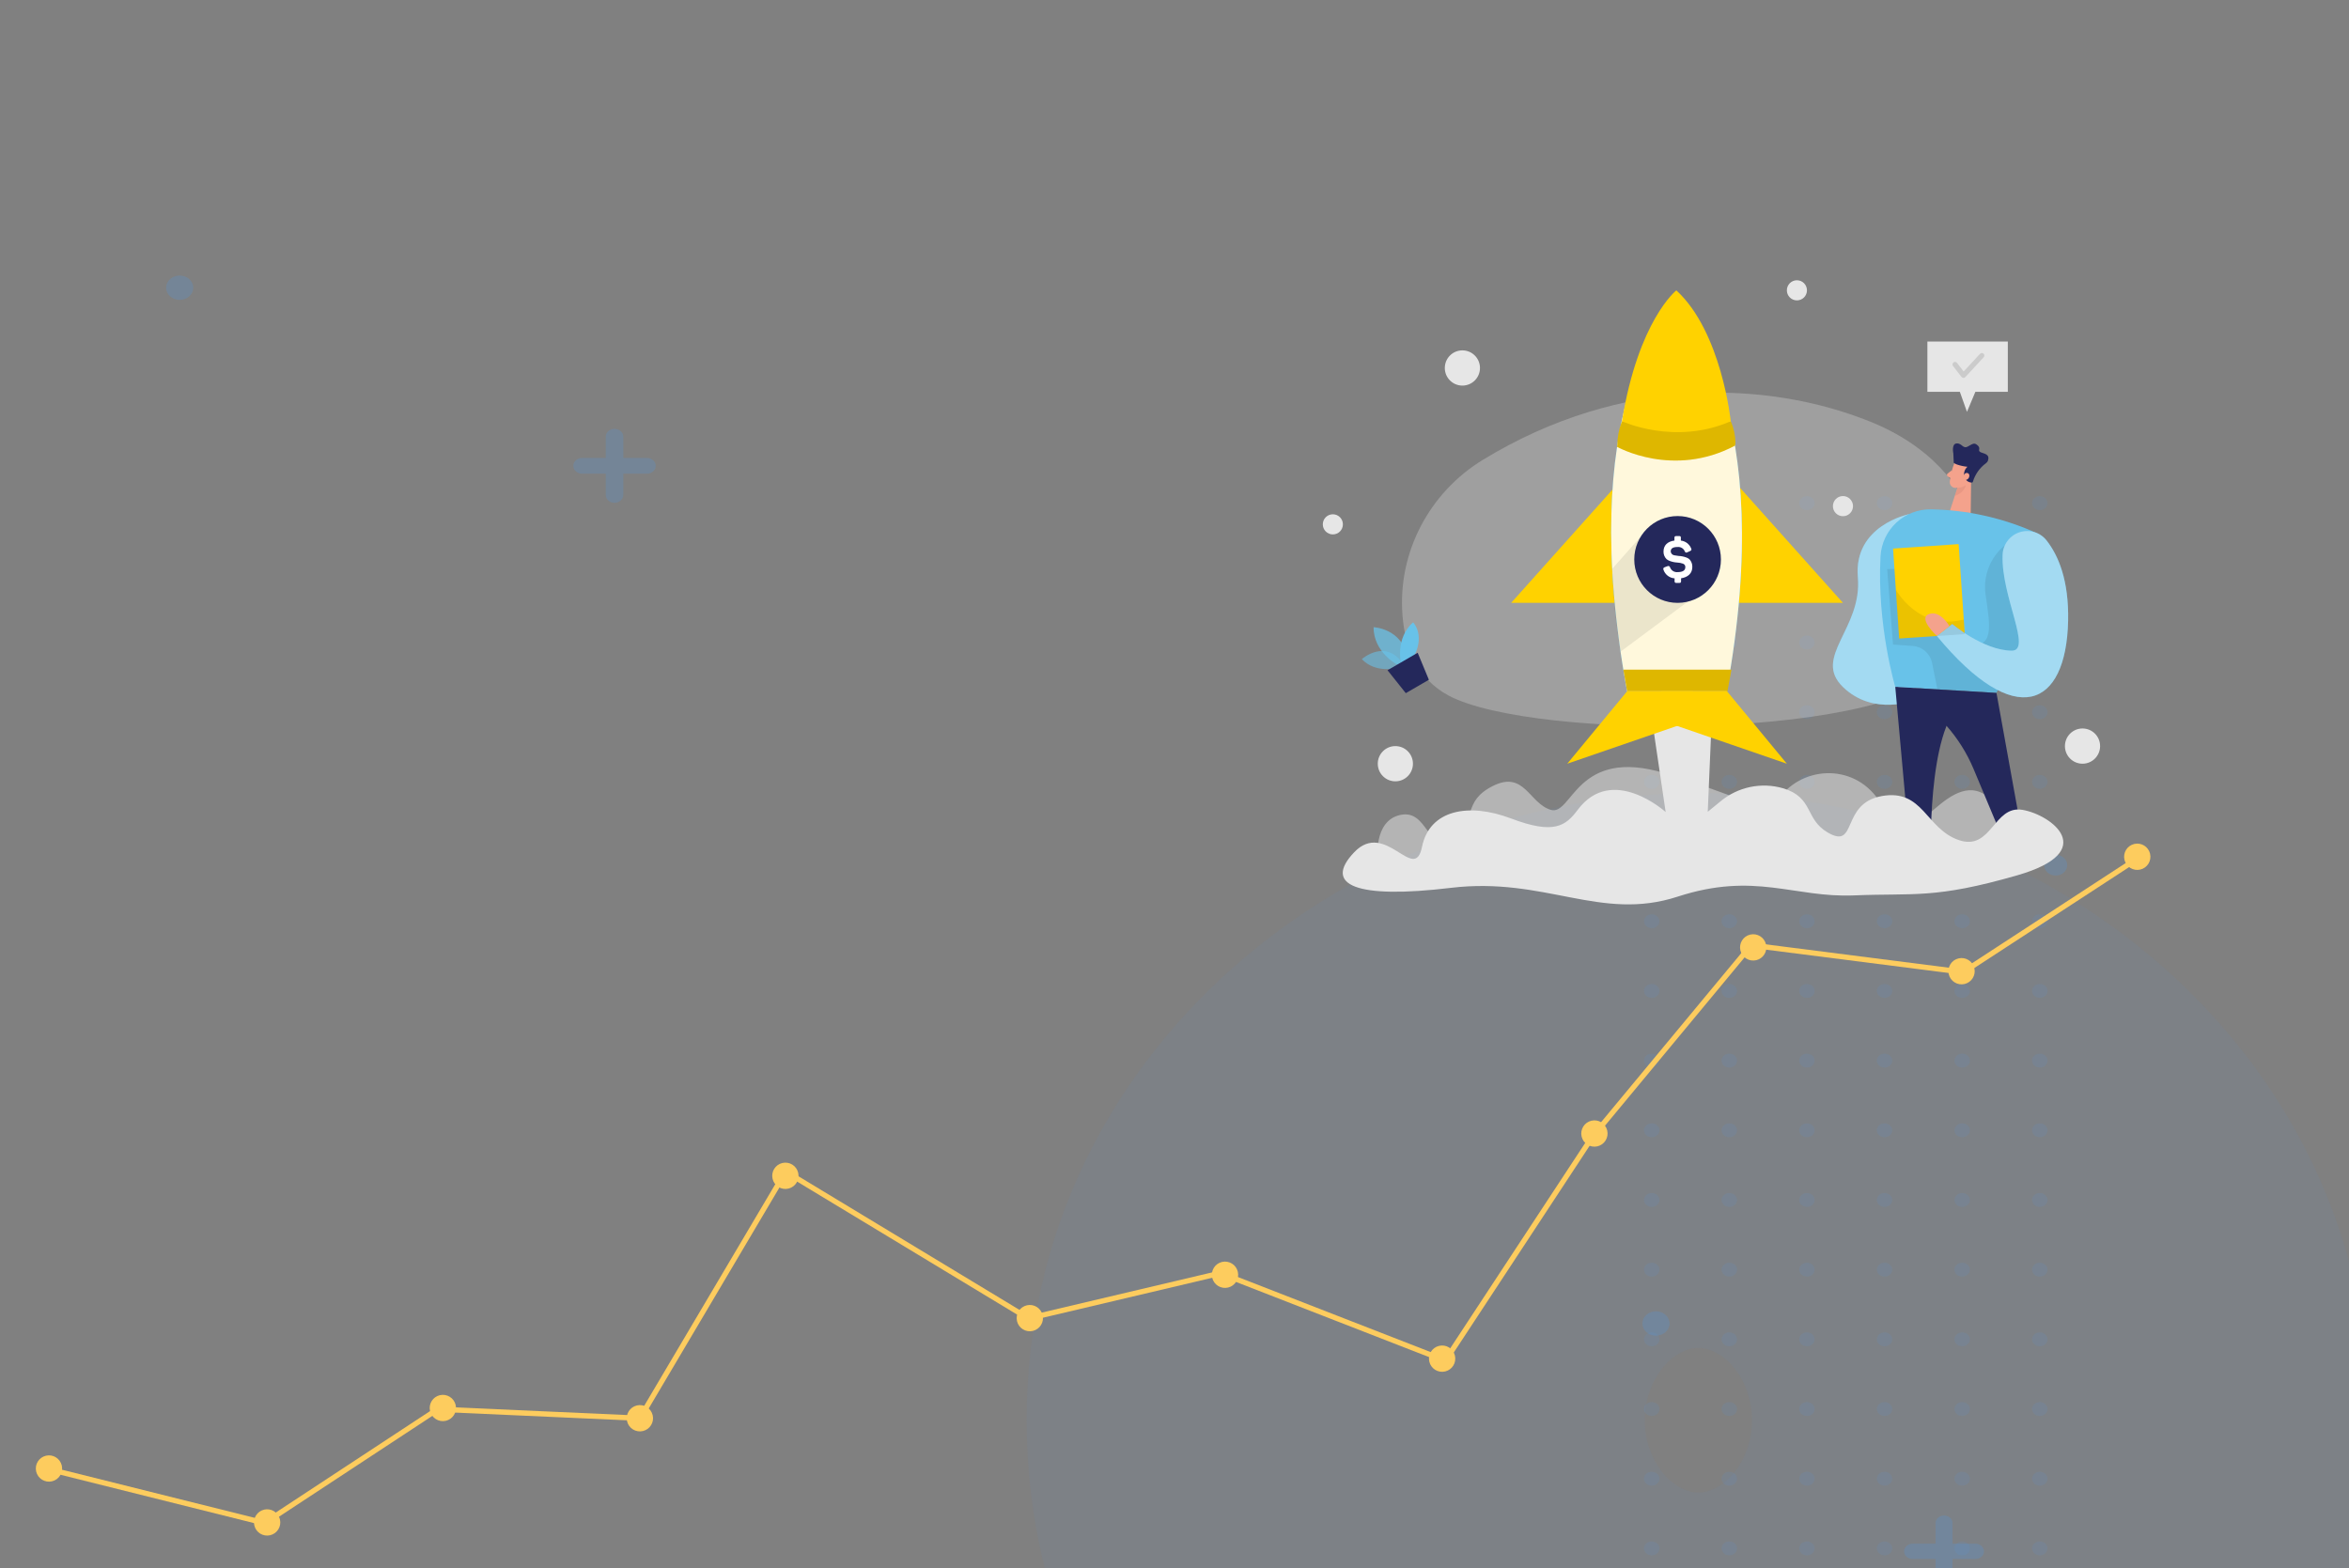 <svg width="358" height="239" viewBox="0 0 358 239" fill="none" xmlns="http://www.w3.org/2000/svg">
<rect x="0" y="0" width="358" height="239" fill="#808080" stroke="none"/>
<path opacity="0.05" d="M258.841 312.09C311.629 312.09 361.22 272.842 361.22 216.481H289.051C289.051 225.87 279.279 239.921 258.841 239.921V312.09ZM361.22 216.481C361.22 160.121 311.629 120.873 258.841 120.873V193.042C279.279 193.042 289.051 207.093 289.051 216.481H361.22ZM258.841 120.873C206.053 120.873 156.463 160.121 156.463 216.481H228.632C228.632 207.093 238.403 193.042 258.841 193.042V120.873ZM156.463 216.481C156.463 272.842 206.053 312.09 258.841 312.09V239.921C238.403 239.921 228.632 225.87 228.632 216.481H156.463ZM258.841 277.629C290.432 277.629 322.839 253.809 322.839 216.481H250.67C250.67 212.095 252.728 208.919 254.471 207.354C256.152 205.845 257.798 205.46 258.841 205.46V277.629ZM322.839 216.481C322.839 179.153 290.432 155.334 258.841 155.334V227.503C257.798 227.503 256.152 227.118 254.471 225.609C252.728 224.044 250.67 220.868 250.67 216.481H322.839ZM258.841 155.334C227.25 155.334 194.844 179.153 194.844 216.481H267.013C267.013 220.868 264.954 224.044 263.212 225.609C261.531 227.118 259.885 227.503 258.841 227.503V155.334ZM194.844 216.481C194.844 253.809 227.25 277.629 258.841 277.629V205.46C259.885 205.46 261.531 205.845 263.212 207.354C264.954 208.919 267.013 212.095 267.013 216.481H194.844Z" fill="#449CF4"/>
<g opacity="0.1">
<path fill-rule="evenodd" clip-rule="evenodd" d="M251.729 77.752C252.379 77.752 252.91 77.276 252.91 76.692C252.91 76.105 252.379 75.631 251.729 75.631C251.078 75.631 250.546 76.105 250.546 76.692C250.546 77.276 251.078 77.752 251.729 77.752Z" fill="#449CF4"/>
<path fill-rule="evenodd" clip-rule="evenodd" d="M263.556 77.752C264.209 77.752 264.739 77.276 264.739 76.692C264.739 76.105 264.209 75.631 263.556 75.631C262.907 75.631 262.377 76.105 262.377 76.692C262.377 77.276 262.907 77.752 263.556 77.752Z" fill="#449CF4"/>
<path fill-rule="evenodd" clip-rule="evenodd" d="M275.387 77.752C276.038 77.752 276.568 77.276 276.568 76.692C276.568 76.105 276.038 75.631 275.387 75.631C274.735 75.631 274.206 76.105 274.206 76.692C274.206 77.276 274.735 77.752 275.387 77.752Z" fill="#449CF4"/>
<path fill-rule="evenodd" clip-rule="evenodd" d="M287.216 77.752C287.867 77.752 288.397 77.276 288.397 76.692C288.397 76.105 287.867 75.631 287.216 75.631C286.566 75.631 286.035 76.105 286.035 76.692C286.035 77.276 286.566 77.752 287.216 77.752Z" fill="#449CF4"/>
<path fill-rule="evenodd" clip-rule="evenodd" d="M299.046 77.752C299.696 77.752 300.226 77.276 300.226 76.692C300.226 76.105 299.696 75.631 299.046 75.631C298.395 75.631 297.864 76.105 297.864 76.692C297.864 77.276 298.395 77.752 299.046 77.752Z" fill="#449CF4"/>
<path fill-rule="evenodd" clip-rule="evenodd" d="M310.875 77.752C311.526 77.752 312.056 77.276 312.056 76.692C312.056 76.105 311.526 75.631 310.875 75.631C310.224 75.631 309.694 76.105 309.694 76.692C309.694 77.276 310.224 77.752 310.875 77.752Z" fill="#449CF4"/>
<path fill-rule="evenodd" clip-rule="evenodd" d="M251.729 88.371C252.379 88.371 252.91 87.897 252.91 87.311C252.91 86.726 252.379 86.251 251.729 86.251C251.078 86.251 250.546 86.726 250.546 87.311C250.546 87.897 251.078 88.371 251.729 88.371Z" fill="#449CF4"/>
<path fill-rule="evenodd" clip-rule="evenodd" d="M263.556 88.371C264.209 88.371 264.739 87.897 264.739 87.311C264.739 86.726 264.209 86.251 263.556 86.251C262.907 86.251 262.377 86.726 262.377 87.311C262.377 87.897 262.907 88.371 263.556 88.371Z" fill="#449CF4"/>
<path fill-rule="evenodd" clip-rule="evenodd" d="M275.387 88.371C276.038 88.371 276.568 87.897 276.568 87.311C276.568 86.726 276.038 86.251 275.387 86.251C274.735 86.251 274.206 86.726 274.206 87.311C274.206 87.897 274.735 88.371 275.387 88.371Z" fill="#449CF4"/>
<path fill-rule="evenodd" clip-rule="evenodd" d="M287.216 88.371C287.867 88.371 288.397 87.897 288.397 87.311C288.397 86.726 287.867 86.251 287.216 86.251C286.566 86.251 286.035 86.726 286.035 87.311C286.035 87.897 286.566 88.371 287.216 88.371Z" fill="#449CF4"/>
<path fill-rule="evenodd" clip-rule="evenodd" d="M299.046 88.371C299.696 88.371 300.226 87.897 300.226 87.311C300.226 86.726 299.696 86.251 299.046 86.251C298.395 86.251 297.864 86.726 297.864 87.311C297.864 87.897 298.395 88.371 299.046 88.371Z" fill="#449CF4"/>
<path fill-rule="evenodd" clip-rule="evenodd" d="M310.875 88.371C311.526 88.371 312.056 87.897 312.056 87.311C312.056 86.726 311.526 86.251 310.875 86.251C310.224 86.251 309.694 86.726 309.694 87.311C309.694 87.897 310.224 88.371 310.875 88.371Z" fill="#449CF4"/>
<path fill-rule="evenodd" clip-rule="evenodd" d="M251.729 98.994C252.379 98.994 252.91 98.52 252.91 97.934C252.91 97.347 252.379 96.873 251.729 96.873C251.078 96.873 250.546 97.347 250.546 97.934C250.546 98.52 251.078 98.994 251.729 98.994Z" fill="#449CF4"/>
<path fill-rule="evenodd" clip-rule="evenodd" d="M263.556 98.994C264.209 98.994 264.739 98.52 264.739 97.934C264.739 97.347 264.209 96.873 263.556 96.873C262.907 96.873 262.377 97.347 262.377 97.934C262.377 98.52 262.907 98.994 263.556 98.994Z" fill="#449CF4"/>
<path fill-rule="evenodd" clip-rule="evenodd" d="M275.387 98.994C276.038 98.994 276.568 98.52 276.568 97.934C276.568 97.347 276.038 96.873 275.387 96.873C274.735 96.873 274.206 97.347 274.206 97.934C274.206 98.52 274.735 98.994 275.387 98.994Z" fill="#449CF4"/>
<path fill-rule="evenodd" clip-rule="evenodd" d="M287.216 98.994C287.867 98.994 288.397 98.52 288.397 97.934C288.397 97.347 287.867 96.873 287.216 96.873C286.566 96.873 286.035 97.347 286.035 97.934C286.035 98.52 286.566 98.994 287.216 98.994Z" fill="#449CF4"/>
<path fill-rule="evenodd" clip-rule="evenodd" d="M299.046 98.994C299.696 98.994 300.226 98.52 300.226 97.934C300.226 97.347 299.696 96.873 299.046 96.873C298.395 96.873 297.864 97.347 297.864 97.934C297.864 98.52 298.395 98.994 299.046 98.994Z" fill="#449CF4"/>
<path fill-rule="evenodd" clip-rule="evenodd" d="M310.875 98.994C311.526 98.994 312.056 98.52 312.056 97.934C312.056 97.347 311.526 96.873 310.875 96.873C310.224 96.873 309.694 97.347 309.694 97.934C309.694 98.52 310.224 98.994 310.875 98.994Z" fill="#449CF4"/>
<path fill-rule="evenodd" clip-rule="evenodd" d="M251.729 109.615C252.379 109.615 252.91 109.14 252.91 108.555C252.91 107.97 252.379 107.496 251.729 107.496C251.078 107.496 250.546 107.97 250.546 108.555C250.546 109.14 251.078 109.615 251.729 109.615Z" fill="#449CF4"/>
<path fill-rule="evenodd" clip-rule="evenodd" d="M263.556 109.615C264.209 109.615 264.739 109.14 264.739 108.555C264.739 107.97 264.209 107.496 263.556 107.496C262.907 107.496 262.377 107.97 262.377 108.555C262.377 109.14 262.907 109.615 263.556 109.615Z" fill="#449CF4"/>
<path fill-rule="evenodd" clip-rule="evenodd" d="M275.387 109.615C276.038 109.615 276.568 109.14 276.568 108.555C276.568 107.97 276.038 107.496 275.387 107.496C274.735 107.496 274.206 107.97 274.206 108.555C274.206 109.14 274.735 109.615 275.387 109.615Z" fill="#449CF4"/>
<path fill-rule="evenodd" clip-rule="evenodd" d="M287.216 109.615C287.867 109.615 288.397 109.14 288.397 108.555C288.397 107.97 287.867 107.496 287.216 107.496C286.566 107.496 286.035 107.97 286.035 108.555C286.035 109.14 286.566 109.615 287.216 109.615Z" fill="#449CF4"/>
<path fill-rule="evenodd" clip-rule="evenodd" d="M299.046 109.615C299.696 109.615 300.226 109.14 300.226 108.555C300.226 107.97 299.696 107.496 299.046 107.496C298.395 107.496 297.864 107.97 297.864 108.555C297.864 109.14 298.395 109.615 299.046 109.615Z" fill="#449CF4"/>
<path fill-rule="evenodd" clip-rule="evenodd" d="M310.875 109.615C311.526 109.615 312.056 109.14 312.056 108.555C312.056 107.97 311.526 107.496 310.875 107.496C310.224 107.496 309.694 107.97 309.694 108.555C309.694 109.14 310.224 109.615 310.875 109.615Z" fill="#449CF4"/>
<path fill-rule="evenodd" clip-rule="evenodd" d="M251.729 120.236C252.379 120.236 252.91 119.762 252.91 119.176C252.91 118.591 252.379 118.115 251.729 118.115C251.078 118.115 250.546 118.591 250.546 119.176C250.546 119.762 251.078 120.236 251.729 120.236Z" fill="#449CF4"/>
<path fill-rule="evenodd" clip-rule="evenodd" d="M263.556 120.236C264.209 120.236 264.739 119.762 264.739 119.176C264.739 118.591 264.209 118.115 263.556 118.115C262.907 118.115 262.377 118.591 262.377 119.176C262.377 119.762 262.907 120.236 263.556 120.236Z" fill="#449CF4"/>
<path fill-rule="evenodd" clip-rule="evenodd" d="M275.387 120.236C276.038 120.236 276.568 119.762 276.568 119.176C276.568 118.591 276.038 118.115 275.387 118.115C274.735 118.115 274.206 118.591 274.206 119.176C274.206 119.762 274.735 120.236 275.387 120.236Z" fill="#449CF4"/>
<path fill-rule="evenodd" clip-rule="evenodd" d="M287.216 120.236C287.867 120.236 288.397 119.762 288.397 119.176C288.397 118.591 287.867 118.115 287.216 118.115C286.566 118.115 286.035 118.591 286.035 119.176C286.035 119.762 286.566 120.236 287.216 120.236Z" fill="#449CF4"/>
<path fill-rule="evenodd" clip-rule="evenodd" d="M299.046 120.236C299.696 120.236 300.226 119.762 300.226 119.176C300.226 118.591 299.696 118.115 299.046 118.115C298.395 118.115 297.864 118.591 297.864 119.176C297.864 119.762 298.395 120.236 299.046 120.236Z" fill="#449CF4"/>
<path fill-rule="evenodd" clip-rule="evenodd" d="M310.875 120.236C311.526 120.236 312.056 119.762 312.056 119.176C312.056 118.591 311.526 118.115 310.875 118.115C310.224 118.115 309.694 118.591 309.694 119.176C309.694 119.762 310.224 120.236 310.875 120.236Z" fill="#449CF4"/>
<path fill-rule="evenodd" clip-rule="evenodd" d="M251.729 130.859C252.379 130.859 252.91 130.385 252.91 129.798C252.91 129.212 252.379 128.738 251.729 128.738C251.078 128.738 250.546 129.212 250.546 129.798C250.546 130.385 251.078 130.859 251.729 130.859Z" fill="#449CF4"/>
<path fill-rule="evenodd" clip-rule="evenodd" d="M263.556 130.859C264.209 130.859 264.739 130.385 264.739 129.798C264.739 129.212 264.209 128.738 263.556 128.738C262.907 128.738 262.377 129.212 262.377 129.798C262.377 130.385 262.907 130.859 263.556 130.859Z" fill="#449CF4"/>
<path fill-rule="evenodd" clip-rule="evenodd" d="M275.387 130.859C276.038 130.859 276.568 130.385 276.568 129.798C276.568 129.212 276.038 128.738 275.387 128.738C274.735 128.738 274.206 129.212 274.206 129.798C274.206 130.385 274.735 130.859 275.387 130.859Z" fill="#449CF4"/>
<path fill-rule="evenodd" clip-rule="evenodd" d="M287.216 130.859C287.867 130.859 288.397 130.385 288.397 129.798C288.397 129.212 287.867 128.738 287.216 128.738C286.566 128.738 286.035 129.212 286.035 129.798C286.035 130.385 286.566 130.859 287.216 130.859Z" fill="#449CF4"/>
<path fill-rule="evenodd" clip-rule="evenodd" d="M299.046 130.859C299.696 130.859 300.226 130.385 300.226 129.798C300.226 129.212 299.696 128.738 299.046 128.738C298.395 128.738 297.864 129.212 297.864 129.798C297.864 130.385 298.395 130.859 299.046 130.859Z" fill="#449CF4"/>
<path fill-rule="evenodd" clip-rule="evenodd" d="M310.875 130.859C311.526 130.859 312.056 130.385 312.056 129.798C312.056 129.212 311.526 128.738 310.875 128.738C310.224 128.738 309.694 129.212 309.694 129.798C309.694 130.385 310.224 130.859 310.875 130.859Z" fill="#449CF4"/>
<path fill-rule="evenodd" clip-rule="evenodd" d="M251.729 141.48C252.379 141.48 252.91 141.004 252.91 140.419C252.91 139.834 252.379 139.359 251.729 139.359C251.078 139.359 250.546 139.834 250.546 140.419C250.546 141.004 251.078 141.48 251.729 141.48Z" fill="#449CF4"/>
<path fill-rule="evenodd" clip-rule="evenodd" d="M263.556 141.48C264.209 141.48 264.739 141.004 264.739 140.419C264.739 139.834 264.209 139.359 263.556 139.359C262.907 139.359 262.377 139.834 262.377 140.419C262.377 141.004 262.907 141.48 263.556 141.48Z" fill="#449CF4"/>
<path fill-rule="evenodd" clip-rule="evenodd" d="M275.387 141.48C276.038 141.48 276.568 141.004 276.568 140.419C276.568 139.834 276.038 139.359 275.387 139.359C274.735 139.359 274.206 139.834 274.206 140.419C274.206 141.004 274.735 141.48 275.387 141.48Z" fill="#449CF4"/>
<path fill-rule="evenodd" clip-rule="evenodd" d="M287.216 141.48C287.867 141.48 288.397 141.004 288.397 140.419C288.397 139.834 287.867 139.359 287.216 139.359C286.566 139.359 286.035 139.834 286.035 140.419C286.035 141.004 286.566 141.48 287.216 141.48Z" fill="#449CF4"/>
<path fill-rule="evenodd" clip-rule="evenodd" d="M299.046 141.48C299.696 141.48 300.226 141.004 300.226 140.419C300.226 139.834 299.696 139.359 299.046 139.359C298.395 139.359 297.864 139.834 297.864 140.419C297.864 141.004 298.395 141.48 299.046 141.48Z" fill="#449CF4"/>
<path fill-rule="evenodd" clip-rule="evenodd" d="M310.875 141.48C311.526 141.48 312.056 141.004 312.056 140.419C312.056 139.834 311.526 139.359 310.875 139.359C310.224 139.359 309.694 139.834 309.694 140.419C309.694 141.004 310.224 141.48 310.875 141.48Z" fill="#449CF4"/>
<path fill-rule="evenodd" clip-rule="evenodd" d="M251.729 152.101C252.379 152.101 252.91 151.627 252.91 151.04C252.91 150.454 252.379 149.98 251.729 149.98C251.078 149.98 250.546 150.454 250.546 151.04C250.546 151.627 251.078 152.101 251.729 152.101Z" fill="#449CF4"/>
<path fill-rule="evenodd" clip-rule="evenodd" d="M263.556 152.101C264.209 152.101 264.739 151.627 264.739 151.04C264.739 150.454 264.209 149.98 263.556 149.98C262.907 149.98 262.377 150.454 262.377 151.04C262.377 151.627 262.907 152.101 263.556 152.101Z" fill="#449CF4"/>
<path fill-rule="evenodd" clip-rule="evenodd" d="M275.387 152.101C276.038 152.101 276.568 151.627 276.568 151.04C276.568 150.454 276.038 149.98 275.387 149.98C274.735 149.98 274.206 150.454 274.206 151.04C274.206 151.627 274.735 152.101 275.387 152.101Z" fill="#449CF4"/>
<path fill-rule="evenodd" clip-rule="evenodd" d="M287.216 152.101C287.867 152.101 288.397 151.627 288.397 151.04C288.397 150.454 287.867 149.98 287.216 149.98C286.566 149.98 286.035 150.454 286.035 151.04C286.035 151.627 286.566 152.101 287.216 152.101Z" fill="#449CF4"/>
<path fill-rule="evenodd" clip-rule="evenodd" d="M299.046 152.101C299.696 152.101 300.226 151.627 300.226 151.04C300.226 150.454 299.696 149.98 299.046 149.98C298.395 149.98 297.864 150.454 297.864 151.04C297.864 151.627 298.395 152.101 299.046 152.101Z" fill="#449CF4"/>
<path fill-rule="evenodd" clip-rule="evenodd" d="M310.875 152.101C311.526 152.101 312.056 151.627 312.056 151.04C312.056 150.454 311.526 149.98 310.875 149.98C310.224 149.98 309.694 150.454 309.694 151.04C309.694 151.627 310.224 152.101 310.875 152.101Z" fill="#449CF4"/>
<path fill-rule="evenodd" clip-rule="evenodd" d="M251.729 162.723C252.379 162.723 252.91 162.248 252.91 161.663C252.91 161.076 252.379 160.602 251.729 160.602C251.078 160.602 250.546 161.076 250.546 161.663C250.546 162.248 251.078 162.723 251.729 162.723Z" fill="#449CF4"/>
<path fill-rule="evenodd" clip-rule="evenodd" d="M263.556 162.723C264.209 162.723 264.739 162.248 264.739 161.663C264.739 161.076 264.209 160.602 263.556 160.602C262.907 160.602 262.377 161.076 262.377 161.663C262.377 162.248 262.907 162.723 263.556 162.723Z" fill="#449CF4"/>
<path fill-rule="evenodd" clip-rule="evenodd" d="M275.387 162.723C276.038 162.723 276.568 162.248 276.568 161.663C276.568 161.076 276.038 160.602 275.387 160.602C274.735 160.602 274.206 161.076 274.206 161.663C274.206 162.248 274.735 162.723 275.387 162.723Z" fill="#449CF4"/>
<path fill-rule="evenodd" clip-rule="evenodd" d="M287.216 162.723C287.867 162.723 288.397 162.248 288.397 161.663C288.397 161.076 287.867 160.602 287.216 160.602C286.566 160.602 286.035 161.076 286.035 161.663C286.035 162.248 286.566 162.723 287.216 162.723Z" fill="#449CF4"/>
<path fill-rule="evenodd" clip-rule="evenodd" d="M299.046 162.723C299.696 162.723 300.226 162.248 300.226 161.663C300.226 161.076 299.696 160.602 299.046 160.602C298.395 160.602 297.864 161.076 297.864 161.663C297.864 162.248 298.395 162.723 299.046 162.723Z" fill="#449CF4"/>
<path fill-rule="evenodd" clip-rule="evenodd" d="M310.875 162.723C311.526 162.723 312.056 162.248 312.056 161.663C312.056 161.076 311.526 160.602 310.875 160.602C310.224 160.602 309.694 161.076 309.694 161.663C309.694 162.248 310.224 162.723 310.875 162.723Z" fill="#449CF4"/>
<path fill-rule="evenodd" clip-rule="evenodd" d="M251.729 173.343C252.379 173.343 252.91 172.869 252.91 172.282C252.91 171.699 252.379 171.222 251.729 171.222C251.078 171.222 250.546 171.699 250.546 172.282C250.546 172.869 251.078 173.343 251.729 173.343Z" fill="#449CF4"/>
<path fill-rule="evenodd" clip-rule="evenodd" d="M263.556 173.343C264.209 173.343 264.739 172.869 264.739 172.282C264.739 171.699 264.209 171.222 263.556 171.222C262.907 171.222 262.377 171.699 262.377 172.282C262.377 172.869 262.907 173.343 263.556 173.343Z" fill="#449CF4"/>
<path fill-rule="evenodd" clip-rule="evenodd" d="M275.387 173.343C276.038 173.343 276.568 172.869 276.568 172.282C276.568 171.699 276.038 171.222 275.387 171.222C274.735 171.222 274.206 171.699 274.206 172.282C274.206 172.869 274.735 173.343 275.387 173.343Z" fill="#449CF4"/>
<path fill-rule="evenodd" clip-rule="evenodd" d="M287.216 173.343C287.867 173.343 288.397 172.869 288.397 172.282C288.397 171.699 287.867 171.222 287.216 171.222C286.566 171.222 286.035 171.699 286.035 172.282C286.035 172.869 286.566 173.343 287.216 173.343Z" fill="#449CF4"/>
<path fill-rule="evenodd" clip-rule="evenodd" d="M299.046 173.343C299.696 173.343 300.226 172.869 300.226 172.282C300.226 171.699 299.696 171.222 299.046 171.222C298.395 171.222 297.864 171.699 297.864 172.282C297.864 172.869 298.395 173.343 299.046 173.343Z" fill="#449CF4"/>
<path fill-rule="evenodd" clip-rule="evenodd" d="M310.875 173.343C311.526 173.343 312.056 172.869 312.056 172.282C312.056 171.699 311.526 171.222 310.875 171.222C310.224 171.222 309.694 171.699 309.694 172.282C309.694 172.869 310.224 173.343 310.875 173.343Z" fill="#449CF4"/>
<path fill-rule="evenodd" clip-rule="evenodd" d="M251.729 183.965C252.379 183.965 252.91 183.491 252.91 182.905C252.91 182.318 252.379 181.844 251.729 181.844C251.078 181.844 250.546 182.318 250.546 182.905C250.546 183.491 251.078 183.965 251.729 183.965Z" fill="#449CF4"/>
<path fill-rule="evenodd" clip-rule="evenodd" d="M263.556 183.965C264.209 183.965 264.739 183.491 264.739 182.905C264.739 182.318 264.209 181.844 263.556 181.844C262.907 181.844 262.377 182.318 262.377 182.905C262.377 183.491 262.907 183.965 263.556 183.965Z" fill="#449CF4"/>
<path fill-rule="evenodd" clip-rule="evenodd" d="M275.387 183.965C276.038 183.965 276.568 183.491 276.568 182.905C276.568 182.318 276.038 181.844 275.387 181.844C274.735 181.844 274.206 182.318 274.206 182.905C274.206 183.491 274.735 183.965 275.387 183.965Z" fill="#449CF4"/>
<path fill-rule="evenodd" clip-rule="evenodd" d="M287.216 183.965C287.867 183.965 288.397 183.491 288.397 182.905C288.397 182.318 287.867 181.844 287.216 181.844C286.566 181.844 286.035 182.318 286.035 182.905C286.035 183.491 286.566 183.965 287.216 183.965Z" fill="#449CF4"/>
<path fill-rule="evenodd" clip-rule="evenodd" d="M299.046 183.965C299.696 183.965 300.226 183.491 300.226 182.905C300.226 182.318 299.696 181.844 299.046 181.844C298.395 181.844 297.864 182.318 297.864 182.905C297.864 183.491 298.395 183.965 299.046 183.965Z" fill="#449CF4"/>
<path fill-rule="evenodd" clip-rule="evenodd" d="M310.875 183.965C311.526 183.965 312.056 183.491 312.056 182.905C312.056 182.318 311.526 181.844 310.875 181.844C310.224 181.844 309.694 182.318 309.694 182.905C309.694 183.491 310.224 183.965 310.875 183.965Z" fill="#449CF4"/>
<path fill-rule="evenodd" clip-rule="evenodd" d="M251.729 194.586C252.379 194.586 252.91 194.111 252.91 193.527C252.91 192.941 252.379 192.467 251.729 192.467C251.078 192.467 250.546 192.941 250.546 193.527C250.546 194.111 251.078 194.586 251.729 194.586Z" fill="#449CF4"/>
<path fill-rule="evenodd" clip-rule="evenodd" d="M263.556 194.586C264.209 194.586 264.739 194.111 264.739 193.527C264.739 192.941 264.209 192.467 263.556 192.467C262.907 192.467 262.377 192.941 262.377 193.527C262.377 194.111 262.907 194.586 263.556 194.586Z" fill="#449CF4"/>
<path fill-rule="evenodd" clip-rule="evenodd" d="M275.387 194.586C276.038 194.586 276.568 194.111 276.568 193.527C276.568 192.941 276.038 192.467 275.387 192.467C274.735 192.467 274.206 192.941 274.206 193.527C274.206 194.111 274.735 194.586 275.387 194.586Z" fill="#449CF4"/>
<path fill-rule="evenodd" clip-rule="evenodd" d="M287.216 194.586C287.867 194.586 288.397 194.111 288.397 193.527C288.397 192.941 287.867 192.467 287.216 192.467C286.566 192.467 286.035 192.941 286.035 193.527C286.035 194.111 286.566 194.586 287.216 194.586Z" fill="#449CF4"/>
<path fill-rule="evenodd" clip-rule="evenodd" d="M299.046 194.586C299.696 194.586 300.226 194.111 300.226 193.527C300.226 192.941 299.696 192.467 299.046 192.467C298.395 192.467 297.864 192.941 297.864 193.527C297.864 194.111 298.395 194.586 299.046 194.586Z" fill="#449CF4"/>
<path fill-rule="evenodd" clip-rule="evenodd" d="M310.875 194.586C311.526 194.586 312.056 194.111 312.056 193.527C312.056 192.941 311.526 192.467 310.875 192.467C310.224 192.467 309.694 192.941 309.694 193.527C309.694 194.111 310.224 194.586 310.875 194.586Z" fill="#449CF4"/>
<path fill-rule="evenodd" clip-rule="evenodd" d="M251.729 205.207C252.379 205.207 252.91 204.733 252.91 204.147C252.91 203.562 252.379 203.086 251.729 203.086C251.078 203.086 250.546 203.562 250.546 204.147C250.546 204.733 251.078 205.207 251.729 205.207Z" fill="#449CF4"/>
<path fill-rule="evenodd" clip-rule="evenodd" d="M263.556 205.207C264.209 205.207 264.739 204.733 264.739 204.147C264.739 203.562 264.209 203.086 263.556 203.086C262.907 203.086 262.377 203.562 262.377 204.147C262.377 204.733 262.907 205.207 263.556 205.207Z" fill="#449CF4"/>
<path fill-rule="evenodd" clip-rule="evenodd" d="M275.387 205.207C276.038 205.207 276.568 204.733 276.568 204.147C276.568 203.562 276.038 203.086 275.387 203.086C274.735 203.086 274.206 203.562 274.206 204.147C274.206 204.733 274.735 205.207 275.387 205.207Z" fill="#449CF4"/>
<path fill-rule="evenodd" clip-rule="evenodd" d="M287.216 205.207C287.867 205.207 288.397 204.733 288.397 204.147C288.397 203.562 287.867 203.086 287.216 203.086C286.566 203.086 286.035 203.562 286.035 204.147C286.035 204.733 286.566 205.207 287.216 205.207Z" fill="#449CF4"/>
<path fill-rule="evenodd" clip-rule="evenodd" d="M299.046 205.207C299.696 205.207 300.226 204.733 300.226 204.147C300.226 203.562 299.696 203.086 299.046 203.086C298.395 203.086 297.864 203.562 297.864 204.147C297.864 204.733 298.395 205.207 299.046 205.207Z" fill="#449CF4"/>
<path fill-rule="evenodd" clip-rule="evenodd" d="M310.875 205.207C311.526 205.207 312.056 204.733 312.056 204.147C312.056 203.562 311.526 203.086 310.875 203.086C310.224 203.086 309.694 203.562 309.694 204.147C309.694 204.733 310.224 205.207 310.875 205.207Z" fill="#449CF4"/>
<path fill-rule="evenodd" clip-rule="evenodd" d="M251.729 215.83C252.379 215.83 252.91 215.356 252.91 214.769C252.91 214.183 252.379 213.709 251.729 213.709C251.078 213.709 250.546 214.183 250.546 214.769C250.546 215.356 251.078 215.83 251.729 215.83Z" fill="#449CF4"/>
<path fill-rule="evenodd" clip-rule="evenodd" d="M263.556 215.83C264.209 215.83 264.739 215.356 264.739 214.769C264.739 214.183 264.209 213.709 263.556 213.709C262.907 213.709 262.377 214.183 262.377 214.769C262.377 215.356 262.907 215.83 263.556 215.83Z" fill="#449CF4"/>
<path fill-rule="evenodd" clip-rule="evenodd" d="M275.387 215.83C276.038 215.83 276.568 215.356 276.568 214.769C276.568 214.183 276.038 213.709 275.387 213.709C274.735 213.709 274.206 214.183 274.206 214.769C274.206 215.356 274.735 215.83 275.387 215.83Z" fill="#449CF4"/>
<path fill-rule="evenodd" clip-rule="evenodd" d="M287.216 215.83C287.867 215.83 288.397 215.356 288.397 214.769C288.397 214.183 287.867 213.709 287.216 213.709C286.566 213.709 286.035 214.183 286.035 214.769C286.035 215.356 286.566 215.83 287.216 215.83Z" fill="#449CF4"/>
<path fill-rule="evenodd" clip-rule="evenodd" d="M299.046 215.83C299.696 215.83 300.226 215.356 300.226 214.769C300.226 214.183 299.696 213.709 299.046 213.709C298.395 213.709 297.864 214.183 297.864 214.769C297.864 215.356 298.395 215.83 299.046 215.83Z" fill="#449CF4"/>
<path fill-rule="evenodd" clip-rule="evenodd" d="M310.875 215.83C311.526 215.83 312.056 215.356 312.056 214.769C312.056 214.183 311.526 213.709 310.875 213.709C310.224 213.709 309.694 214.183 309.694 214.769C309.694 215.356 310.224 215.83 310.875 215.83Z" fill="#449CF4"/>
<path fill-rule="evenodd" clip-rule="evenodd" d="M251.729 226.451C252.379 226.451 252.91 225.975 252.91 225.391C252.91 224.806 252.379 224.33 251.729 224.33C251.078 224.33 250.546 224.806 250.546 225.391C250.546 225.975 251.078 226.451 251.729 226.451Z" fill="#449CF4"/>
<path fill-rule="evenodd" clip-rule="evenodd" d="M263.556 226.451C264.209 226.451 264.739 225.975 264.739 225.391C264.739 224.806 264.209 224.33 263.556 224.33C262.907 224.33 262.377 224.806 262.377 225.391C262.377 225.975 262.907 226.451 263.556 226.451Z" fill="#449CF4"/>
<path fill-rule="evenodd" clip-rule="evenodd" d="M275.387 226.451C276.038 226.451 276.568 225.975 276.568 225.391C276.568 224.806 276.038 224.33 275.387 224.33C274.735 224.33 274.206 224.806 274.206 225.391C274.206 225.975 274.735 226.451 275.387 226.451Z" fill="#449CF4"/>
<path fill-rule="evenodd" clip-rule="evenodd" d="M287.216 226.451C287.867 226.451 288.397 225.975 288.397 225.391C288.397 224.806 287.867 224.33 287.216 224.33C286.566 224.33 286.035 224.806 286.035 225.391C286.035 225.975 286.566 226.451 287.216 226.451Z" fill="#449CF4"/>
<path fill-rule="evenodd" clip-rule="evenodd" d="M299.046 226.451C299.696 226.451 300.226 225.975 300.226 225.391C300.226 224.806 299.696 224.33 299.046 224.33C298.395 224.33 297.864 224.806 297.864 225.391C297.864 225.975 298.395 226.451 299.046 226.451Z" fill="#449CF4"/>
<path fill-rule="evenodd" clip-rule="evenodd" d="M310.875 226.451C311.526 226.451 312.056 225.975 312.056 225.391C312.056 224.806 311.526 224.33 310.875 224.33C310.224 224.33 309.694 224.806 309.694 225.391C309.694 225.975 310.224 226.451 310.875 226.451Z" fill="#449CF4"/>
<path fill-rule="evenodd" clip-rule="evenodd" d="M251.729 237.072C252.379 237.072 252.91 236.598 252.91 236.011C252.91 235.425 252.379 234.951 251.729 234.951C251.078 234.951 250.546 235.425 250.546 236.011C250.546 236.598 251.078 237.072 251.729 237.072Z" fill="#449CF4"/>
<path fill-rule="evenodd" clip-rule="evenodd" d="M263.556 237.072C264.209 237.072 264.739 236.598 264.739 236.011C264.739 235.425 264.209 234.951 263.556 234.951C262.907 234.951 262.377 235.425 262.377 236.011C262.377 236.598 262.907 237.072 263.556 237.072Z" fill="#449CF4"/>
<path fill-rule="evenodd" clip-rule="evenodd" d="M275.387 237.072C276.038 237.072 276.568 236.598 276.568 236.011C276.568 235.425 276.038 234.951 275.387 234.951C274.735 234.951 274.206 235.425 274.206 236.011C274.206 236.598 274.735 237.072 275.387 237.072Z" fill="#449CF4"/>
<path fill-rule="evenodd" clip-rule="evenodd" d="M287.216 237.072C287.867 237.072 288.397 236.598 288.397 236.011C288.397 235.425 287.867 234.951 287.216 234.951C286.566 234.951 286.035 235.425 286.035 236.011C286.035 236.598 286.566 237.072 287.216 237.072Z" fill="#449CF4"/>
<path fill-rule="evenodd" clip-rule="evenodd" d="M299.046 237.072C299.696 237.072 300.226 236.598 300.226 236.011C300.226 235.425 299.696 234.951 299.046 234.951C298.395 234.951 297.864 235.425 297.864 236.011C297.864 236.598 298.395 237.072 299.046 237.072Z" fill="#449CF4"/>
<path fill-rule="evenodd" clip-rule="evenodd" d="M310.875 237.072C311.526 237.072 312.056 236.598 312.056 236.011C312.056 235.425 311.526 234.951 310.875 234.951C310.224 234.951 309.694 235.425 309.694 236.011C309.694 236.598 310.224 237.072 310.875 237.072Z" fill="#449CF4"/>
</g>
<g opacity="0.2">
<path fill-rule="evenodd" clip-rule="evenodd" d="M98.597 69.801H94.996V66.566C94.996 65.902 94.396 65.364 93.656 65.364C92.918 65.364 92.319 65.902 92.319 66.566V69.801H88.717C87.977 69.801 87.378 70.338 87.378 71.002C87.378 71.666 87.977 72.204 88.717 72.204H92.319V75.438C92.319 76.102 92.918 76.64 93.656 76.64C94.396 76.64 94.996 76.102 94.996 75.438V72.204H98.597C99.337 72.204 99.936 71.666 99.936 71.002C99.936 70.338 99.337 69.801 98.597 69.801Z" fill="#449CF4"/>
<path fill-rule="evenodd" clip-rule="evenodd" d="M301.068 235.299H297.578V232.165C297.578 231.522 296.997 231.001 296.281 231.001C295.565 231.001 294.985 231.522 294.985 232.165V235.299H291.494C290.777 235.299 290.197 235.82 290.197 236.464C290.197 237.107 290.777 237.628 291.494 237.628H294.985V240.762C294.985 241.405 295.565 241.926 296.281 241.926C296.997 241.926 297.578 241.405 297.578 240.762V237.628H301.068C301.785 237.628 302.366 237.107 302.366 236.464C302.366 235.82 301.785 235.299 301.068 235.299Z" fill="#449CF4"/>
<path fill-rule="evenodd" clip-rule="evenodd" d="M315.062 131.87C315.062 132.745 314.272 133.454 313.298 133.454C312.323 133.454 311.533 132.745 311.533 131.87C311.533 130.995 312.323 130.286 313.298 130.286C314.272 130.286 315.062 130.995 315.062 131.87Z" fill="#449CF4"/>
<path fill-rule="evenodd" clip-rule="evenodd" d="M29.45 43.856C29.45 44.881 28.525 45.712 27.383 45.712C26.242 45.712 25.316 44.881 25.316 43.856C25.316 42.831 26.242 42 27.383 42C28.525 42 29.45 42.831 29.45 43.856Z" fill="#449CF4"/>
<path fill-rule="evenodd" clip-rule="evenodd" d="M254.444 201.731C254.444 202.756 253.519 203.587 252.377 203.587C251.236 203.587 250.31 202.756 250.31 201.731C250.31 200.706 251.236 199.875 252.377 199.875C253.519 199.875 254.444 200.706 254.444 201.731Z" fill="#449CF4"/>
</g>
<path opacity="0.3" d="M226.023 70.074C217.829 75.06 212.978 84.239 213.748 93.816C214.131 98.711 215.957 103.436 220.762 106.014C233.567 112.895 289.469 113.01 297.744 100.855C306.018 88.7 302.94 71.428 284.947 64.232C269.364 57.995 247.175 57.171 226.023 70.074Z" fill="#E6E6E6"/>
<path opacity="0.51" d="M209.98 131.038C209.98 131.038 209.249 125.069 213.461 124.206C217.673 123.343 217.447 130.175 221.341 127.624C225.235 125.073 222.746 122.193 227.532 119.795C232.318 117.398 233.046 122.438 236.339 123.439C239.632 124.44 240.168 113.735 253.761 117.87C267.353 122.005 267.928 124.436 272.327 120.34C276.727 116.243 284.806 116.919 287.616 124.494C290.427 132.069 296.27 117.394 302.392 121.042C308.515 124.69 305.93 130.247 305.93 130.247L290.806 133.7L258.738 131.59C258.738 131.59 220.927 131.156 220.257 131.038C219.587 130.919 209.98 131.038 209.98 131.038Z" fill="#E6E6E6"/>
<path d="M290.879 78.389C290.879 78.389 282.455 80.096 283.148 87.979C283.841 95.861 276.183 100.168 280.877 104.717C285.572 109.267 291.828 106.708 291.828 106.708L290.879 78.389Z" fill="#68C2E9"/>
<path opacity="0.39" d="M290.879 78.389C290.879 78.389 282.455 80.096 283.148 87.979C283.841 95.861 276.183 100.168 280.877 104.717C285.572 109.267 291.828 106.708 291.828 106.708L290.879 78.389Z" fill="white"/>
<path d="M297.851 70.588C297.492 71.506 297.258 72.469 297.154 73.449C297.15 73.566 297.169 73.683 297.21 73.793C297.251 73.903 297.314 74.003 297.394 74.089C297.474 74.174 297.57 74.243 297.677 74.291C297.783 74.34 297.899 74.366 298.016 74.37C298.391 74.406 298.77 74.333 299.105 74.159C299.44 73.984 299.717 73.717 299.903 73.388L300.849 72.057C301.01 71.769 301.078 71.439 301.044 71.112C301.01 70.784 300.875 70.475 300.658 70.227C299.907 69.257 298.196 69.564 297.851 70.588Z" fill="#F4A28C"/>
<path d="M300.42 72.391L300.347 78.194L297.158 77.925L298.494 73.81L300.42 72.391Z" fill="#F4A28C"/>
<path d="M300.677 73.438C300.667 73.473 300.646 73.505 300.616 73.526C300.586 73.548 300.549 73.559 300.512 73.556C300.256 73.553 300.007 73.465 299.805 73.308C299.603 73.15 299.457 72.93 299.39 72.682C299.311 72.409 299.312 72.119 299.394 71.847C299.475 71.575 299.634 71.332 299.85 71.148C299.305 71.095 298.768 70.979 298.249 70.802C298.074 70.744 297.91 70.657 297.763 70.546L297.698 69.123C297.698 69.123 297.376 67.642 298.207 67.588C299.038 67.534 299.142 68.493 299.926 68.049C300.711 67.604 300.922 67.416 301.458 67.937C301.994 68.459 301.133 68.747 302.163 69.042C303.193 69.337 303.097 69.767 302.97 70.239C302.904 70.396 302.792 70.53 302.649 70.622C301.705 71.322 301.013 72.31 300.677 73.438Z" fill="#24285B"/>
<path d="M299.23 72.578C299.23 72.578 299.436 71.926 299.911 72.122C300.386 72.318 300.095 73.273 299.402 73.15L299.23 72.578Z" fill="#F4A28C"/>
<path d="M297.495 71.658L296.833 72.172C296.795 72.201 296.765 72.239 296.747 72.283C296.728 72.326 296.72 72.374 296.724 72.421C296.728 72.469 296.744 72.514 296.77 72.554C296.797 72.593 296.833 72.626 296.875 72.648L297.487 72.962L297.495 71.658Z" fill="#F4A28C"/>
<path opacity="0.31" d="M298.326 74.362C298.782 74.338 299.224 74.2 299.612 73.959C299.612 73.959 299.413 75.11 297.924 75.582L298.326 74.362Z" fill="#CE8172"/>
<path d="M294.324 77.634C299.585 77.728 304.778 78.84 309.617 80.909C310.359 81.224 311.029 81.687 311.585 82.271C312.141 82.854 312.572 83.546 312.851 84.303C313.13 85.06 313.251 85.866 313.206 86.672C313.162 87.478 312.953 88.266 312.593 88.987L304.272 105.615L288.849 104.698C288.849 104.698 286.039 95.355 286.601 84.787C286.715 82.826 287.583 80.984 289.023 79.651C290.463 78.317 292.363 77.594 294.324 77.634Z" fill="#68C2E9"/>
<path d="M304.272 105.615L308.867 131.038H306.57L300.792 117.229C298.746 112.341 295.138 108.271 290.534 105.657L288.842 104.694L304.272 105.615Z" fill="#24285B"/>
<path opacity="0.08" d="M305.547 83.119C304.454 84.011 303.61 85.171 303.095 86.486C302.581 87.801 302.414 89.227 302.61 90.625C303.315 95.439 304.039 99.179 299.612 98.059C295.186 96.939 292.785 86.617 292.785 86.617L287.616 86.743L288.508 98.25L291.506 98.457C292.216 98.506 292.889 98.787 293.424 99.257C293.958 99.727 294.323 100.36 294.462 101.058L295.27 105.074L304.272 105.607L305.547 103.709L311.164 97.606L311.865 87.894L305.547 83.119Z" fill="black"/>
<path d="M298.506 82.934L288.513 83.614L289.444 97.326L299.437 96.645L298.506 82.934Z" fill="#FFD200"/>
<path d="M288.849 104.698L291.227 131.038H294.29C294.29 131.038 293.574 111.219 299.103 107L288.849 104.698Z" fill="#24285B"/>
<path d="M305.203 84.607C305.222 83.831 305.481 83.08 305.944 82.457C306.407 81.834 307.05 81.37 307.787 81.128C308.523 80.886 309.317 80.878 310.058 81.105C310.799 81.333 311.451 81.784 311.926 82.398C313.695 84.661 315.326 88.435 315.192 94.633C314.905 107.866 307.152 111.414 295.186 96.935L297.541 95.113C297.541 95.113 302.254 99.117 306.57 99.175C309.782 99.229 304.973 90.921 305.203 84.607Z" fill="#68C2E9"/>
<path opacity="0.39" d="M305.203 84.607C305.222 83.831 305.481 83.08 305.944 82.457C306.407 81.834 307.05 81.37 307.787 81.128C308.523 80.886 309.317 80.878 310.058 81.105C310.799 81.333 311.451 81.784 311.926 82.398C313.695 84.661 315.326 88.435 315.192 94.633C314.905 107.866 307.152 111.414 295.186 96.935L297.541 95.113C297.541 95.113 302.254 99.117 306.57 99.175C309.782 99.229 304.973 90.921 305.203 84.607Z" fill="white"/>
<path opacity="0.08" d="M288.937 89.881C288.937 89.881 292.383 96.221 299.275 94.43L299.425 96.651L289.431 97.33L288.937 89.881Z" fill="black"/>
<path d="M297.108 95.439C297.108 95.439 295.699 92.946 293.976 93.605C292.253 94.265 295.186 96.927 295.186 96.927L297.108 95.439Z" fill="#F4A28C"/>
<path d="M251.674 109.006L253.852 123.769C253.852 123.769 245.704 116.408 240.451 123.439C238.602 125.921 236.813 127.225 230.304 124.759C223.795 122.292 217.864 123.439 216.715 129.101C215.567 134.762 211.163 124.881 206.377 129.914C201.591 134.946 206.76 137.056 221.119 135.33C235.477 133.604 243.901 140.508 255.675 136.672C267.449 132.836 273.384 136.864 282.573 136.48C291.763 136.097 294.826 137.056 307.462 133.412C320.097 129.768 312.631 124.183 308.228 123.439C303.824 122.695 303.549 129.779 298.517 128.042C293.486 126.304 293.103 120.202 286.785 121.341C280.468 122.48 283.148 129.576 278.553 126.891C275.027 124.835 276.443 121.56 271.737 120.148C270.111 119.677 268.393 119.612 266.736 119.959C265.078 120.305 263.53 121.052 262.226 122.135L260.27 123.735L260.94 108.097L251.674 109.006Z" fill="#E6E6E6"/>
<path d="M246.007 74.343L230.308 91.891H247.408L246.007 74.343Z" fill="#FFD200"/>
<path d="M265.179 74.343L280.877 91.891H263.777L265.179 74.343Z" fill="#FFD200"/>
<path opacity="0.58" d="M212.829 101.825C212.829 101.825 209.643 102.681 207.549 100.467C207.549 100.467 211.305 97.115 213.993 101.445L212.829 101.825Z" fill="#68C2E9"/>
<path opacity="0.73" d="M213.005 101.353C213.005 101.353 209.314 99.436 209.344 95.6C209.344 95.6 213.786 95.765 214.579 100.441L213.005 101.353Z" fill="#68C2E9"/>
<path d="M213.503 101.066C213.503 101.066 212.645 97.261 215.356 94.86C215.356 94.86 217.148 96.609 215.605 99.846L213.503 101.066Z" fill="#68C2E9"/>
<path d="M211.466 102.159L214.249 105.653L217.768 103.613L216.061 99.497L211.466 102.159Z" fill="#24285B"/>
<path d="M255.254 46.262V46.158L255.2 46.208L255.147 46.158V46.266C253.783 47.639 240.099 62.679 247.983 105.362H263.138C271.018 62.633 256.651 47.605 255.254 46.262Z" fill="#68C2E9"/>
<path opacity="0.11" d="M264.424 67.933L264.861 70.956C260.765 72.657 256.328 73.371 251.907 73.039C250.728 72.932 249.542 73.126 248.457 73.601C247.373 74.076 246.426 74.818 245.704 75.758C245.704 75.758 246.149 69.541 246.447 68.11L264.424 67.933Z" fill="#3B1E59"/>
<path d="M255.254 46.262V46.158L255.2 46.208L255.147 46.158V46.266C253.783 47.639 240.099 62.679 247.983 105.362H263.138C271.018 62.633 256.651 47.605 255.254 46.262Z" fill="#FFF8DC"/>
<path opacity="0.08" d="M249.932 81.938L245.72 86.69C245.821 90.924 246.247 95.144 246.995 99.313L257.658 91.381L249.932 81.938Z" fill="black"/>
<path d="M247.408 102.075L247.983 105.362H263.272L263.877 102.075H247.408Z" fill="#FFD200"/>
<path d="M247.194 64.205L247.163 64.293C246.733 65.421 246.505 66.615 246.489 67.822L246.447 68.102C246.447 68.102 254.951 72.939 264.424 67.926C264.47 67.758 264.492 67.585 264.489 67.412C264.455 66.305 264.213 65.215 263.777 64.198H247.194V64.205Z" fill="#FFD200"/>
<path opacity="0.13" d="M247.408 102.075L247.983 105.362H263.272L263.877 102.075H247.408Z" fill="black"/>
<path opacity="0.13" d="M247.194 64.205L247.163 64.293C246.733 65.421 246.505 66.615 246.489 67.822L246.447 68.102C246.447 68.102 254.951 72.939 264.424 67.926C264.47 67.758 264.492 67.585 264.489 67.412C264.455 66.305 264.213 65.215 263.777 64.198H247.194V64.205Z" fill="black"/>
<path d="M247.194 64.205C247.194 64.205 255.235 67.949 263.777 64.205C263.777 64.205 262.387 50.596 255.484 44.26C255.484 44.252 249.694 48.828 247.194 64.205Z" fill="#FFD200"/>
<path d="M255.675 91.891C259.323 91.891 262.28 88.928 262.28 85.274C262.28 81.62 259.323 78.658 255.675 78.658C252.027 78.658 249.07 81.62 249.07 85.274C249.07 88.928 252.027 91.891 255.675 91.891Z" fill="#24285B"/>
<path d="M255.916 81.707C256.112 81.707 256.173 81.776 256.173 81.972V82.398C256.515 82.436 256.841 82.565 257.116 82.773C257.391 82.981 257.605 83.26 257.735 83.579C257.838 83.782 257.796 83.894 257.567 83.997L257.149 84.185C256.954 84.277 256.862 84.235 256.766 84.032C256.68 83.82 256.527 83.641 256.331 83.523C256.135 83.405 255.907 83.353 255.679 83.376C254.955 83.376 254.626 83.587 254.626 84.074C254.642 84.222 254.71 84.361 254.817 84.465C254.923 84.569 255.063 84.633 255.212 84.645C255.413 84.687 255.616 84.718 255.821 84.737C256.212 84.754 256.6 84.829 256.969 84.96C257.151 85.019 257.319 85.111 257.467 85.232C257.619 85.39 257.737 85.576 257.814 85.78C257.892 85.985 257.928 86.203 257.919 86.421C257.919 87.35 257.299 87.979 256.203 88.144V88.585C256.203 88.78 256.142 88.849 255.947 88.849H255.48C255.285 88.849 255.216 88.78 255.216 88.585V88.151C254.835 88.127 254.469 87.989 254.167 87.755C253.865 87.522 253.639 87.203 253.519 86.839C253.45 86.651 253.519 86.525 253.715 86.456L254.128 86.302C254.343 86.226 254.434 86.275 254.53 86.49C254.616 86.72 254.775 86.914 254.983 87.043C255.191 87.172 255.436 87.229 255.679 87.204C256.445 87.204 256.854 86.958 256.854 86.437C256.86 86.318 256.825 86.201 256.755 86.105C256.686 86.009 256.586 85.939 256.471 85.907C256.2 85.813 255.916 85.759 255.629 85.746C255.236 85.725 254.848 85.642 254.48 85.501C254.301 85.437 254.134 85.342 253.986 85.221C253.836 85.07 253.717 84.891 253.638 84.693C253.559 84.495 253.521 84.283 253.527 84.07C253.527 83.15 254.105 82.536 255.193 82.394V81.976C255.193 81.78 255.262 81.711 255.457 81.711L255.916 81.707Z" fill="white"/>
<path d="M247.983 105.362L238.858 116.408L257.972 109.826V105.362H247.983Z" fill="#FFD200"/>
<path d="M263.203 105.362L272.327 116.408L253.213 109.826V105.362H263.203Z" fill="#FFD200"/>
<path d="M212.66 119.093C214.141 119.093 215.341 117.891 215.341 116.408C215.341 114.925 214.141 113.723 212.66 113.723C211.18 113.723 209.98 114.925 209.98 116.408C209.98 117.891 211.18 119.093 212.66 119.093Z" fill="#E6E6E6"/>
<path d="M222.876 58.774C224.356 58.774 225.556 57.572 225.556 56.089C225.556 54.606 224.356 53.404 222.876 53.404C221.396 53.404 220.196 54.606 220.196 56.089C220.196 57.572 221.396 58.774 222.876 58.774Z" fill="#E6E6E6"/>
<path d="M317.386 116.408C318.867 116.408 320.067 115.206 320.067 113.723C320.067 112.241 318.867 111.038 317.386 111.038C315.906 111.038 314.706 112.241 314.706 113.723C314.706 115.206 315.906 116.408 317.386 116.408Z" fill="#E6E6E6"/>
<path d="M280.877 78.681C281.723 78.681 282.409 77.994 282.409 77.147C282.409 76.299 281.723 75.612 280.877 75.612C280.031 75.612 279.346 76.299 279.346 77.147C279.346 77.994 280.031 78.681 280.877 78.681Z" fill="#E6E6E6"/>
<path d="M203.134 81.458C203.98 81.458 204.665 80.771 204.665 79.924C204.665 79.076 203.98 78.389 203.134 78.389C202.288 78.389 201.602 79.076 201.602 79.924C201.602 80.771 202.288 81.458 203.134 81.458Z" fill="#E6E6E6"/>
<path d="M273.859 45.786C274.705 45.786 275.39 45.099 275.39 44.252C275.39 43.405 274.705 42.718 273.859 42.718C273.013 42.718 272.327 43.405 272.327 44.252C272.327 45.099 273.013 45.786 273.859 45.786Z" fill="#E6E6E6"/>
<path d="M293.746 52.054V59.725H298.693L299.777 62.778L301.056 59.725H306.003V52.054H293.746Z" fill="#E6E6E6"/>
<path opacity="0.12" d="M299.256 57.6H299.23C299.175 57.598 299.121 57.584 299.072 57.558C299.023 57.533 298.98 57.498 298.946 57.455L297.652 55.786C297.621 55.746 297.598 55.701 297.585 55.652C297.572 55.603 297.568 55.553 297.574 55.503C297.58 55.453 297.596 55.404 297.621 55.36C297.646 55.317 297.679 55.278 297.719 55.247C297.759 55.216 297.804 55.193 297.853 55.18C297.901 55.166 297.952 55.163 298.002 55.169C298.052 55.175 298.1 55.191 298.144 55.216C298.188 55.241 298.226 55.274 298.257 55.314L299.272 56.626L301.783 53.91C301.854 53.844 301.948 53.807 302.045 53.807C302.142 53.807 302.235 53.844 302.306 53.91C302.377 53.976 302.42 54.067 302.427 54.164C302.434 54.261 302.404 54.357 302.343 54.432L299.536 57.466C299.501 57.507 299.458 57.54 299.41 57.563C299.362 57.586 299.31 57.599 299.256 57.6Z" fill="black"/>
<path d="M6.833 223.779L40.322 232.147L66.712 214.796L97.522 216.175L119.753 178.589L156.754 200.959L186.02 194.051L220.271 207.388L242.699 173.258L266.911 144.062L299.192 148.183L325.433 131.073" stroke="#FDCC5E" stroke-width="0.802" stroke-linecap="round" stroke-linejoin="round"/>
<circle cx="7.464" cy="223.836" r="2.005" transform="rotate(-13.28 7.464 223.836)" fill="#FDCC5E"/>
<circle cx="40.713" cy="232.055" r="2.005" transform="rotate(-13.28 40.713 232.055)" fill="#FDCC5E"/>
<circle cx="67.492" cy="214.612" r="2.005" transform="rotate(-13.28 67.492 214.612)" fill="#FDCC5E"/>
<circle cx="97.522" cy="216.175" r="2.005" transform="rotate(-13.28 97.522 216.175)" fill="#FDCC5E"/>
<circle cx="119.696" cy="179.22" r="2.005" transform="rotate(-13.28 119.696 179.22)" fill="#FDCC5E"/>
<circle cx="156.949" cy="200.913" r="2.005" transform="rotate(-13.28 156.949 200.913)" fill="#FDCC5E"/>
<circle cx="186.697" cy="194.303" r="2.005" transform="rotate(-13.28 186.697 194.303)" fill="#FDCC5E"/>
<circle cx="219.788" cy="207.091" r="2.005" transform="rotate(-13.28 219.788 207.091)" fill="#FDCC5E"/>
<circle cx="242.998" cy="172.776" r="2.005" transform="rotate(-13.28 242.998 172.776)" fill="#FDCC5E"/>
<circle cx="267.198" cy="144.406" r="2.005" transform="rotate(-13.28 267.198 144.406)" fill="#FDCC5E"/>
<circle cx="298.951" cy="148.034" r="2.005" transform="rotate(-13.28 298.951 148.034)" fill="#FDCC5E"/>
<circle cx="325.731" cy="130.591" r="2.005" transform="rotate(-13.28 325.731 130.591)" fill="#FDCC5E"/>
</svg>
